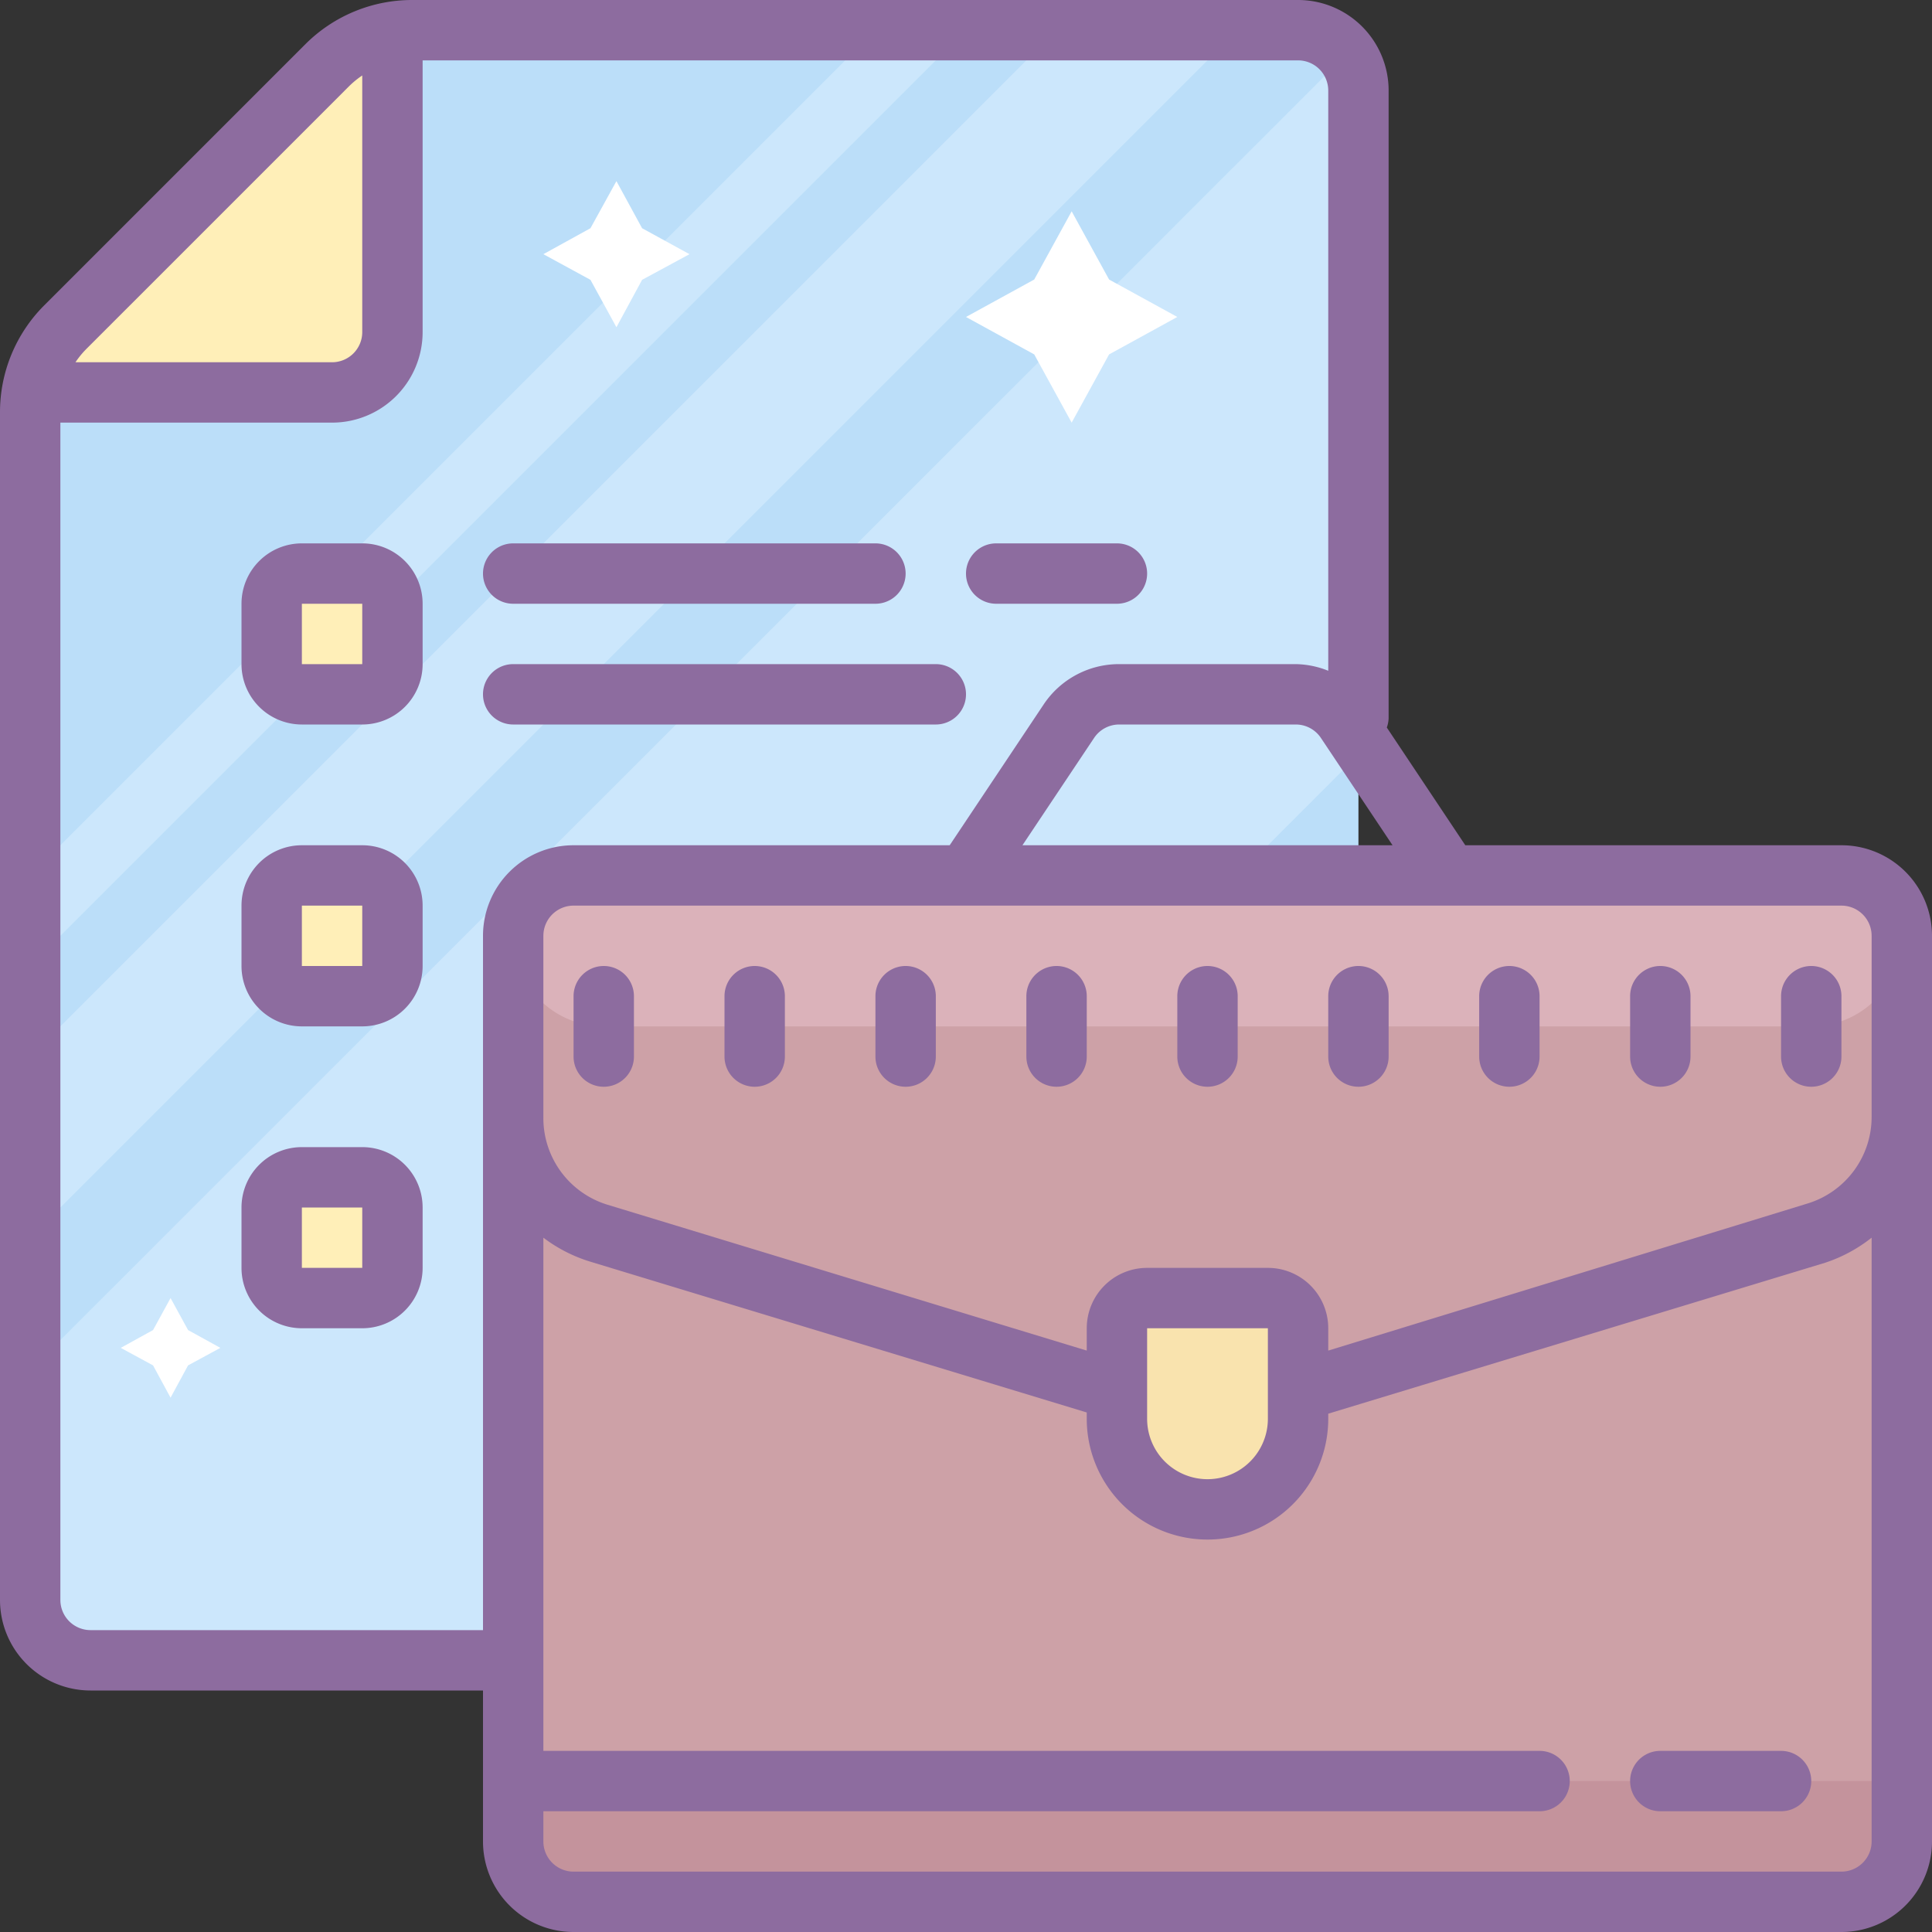 <?xml version="1.0" standalone="no"?><!DOCTYPE svg PUBLIC "-//W3C//DTD SVG 1.1//EN" "http://www.w3.org/Graphics/SVG/1.1/DTD/svg11.dtd"><svg t="1724229579629" class="icon" viewBox="0 0 1024 1024" version="1.1" xmlns="http://www.w3.org/2000/svg" p-id="2650" xmlns:xlink="http://www.w3.org/1999/xlink" width="200" height="200"><rect x="0" y="0" width="1024" height="1024" fill="#333333" stroke="none"/><path d="M211.84 15.04H672a48 48 0 0 1 48 48v768a48 48 0 0 1-48 48H64a48 48 0 0 1-48-48V210.88a48 48 0 0 1 14.08-33.92l147.84-147.84a48 48 0 0 1 33.92-14.08z" fill="#BBDEF9" p-id="2651"></path><path d="M16 880l-2.4-151.36L709.44 32.96 720 400 240 880H16zM13.6 562.4L560.96 15.04l92 4L16 656l-2.4-93.6zM13.6 466.4L464 16h48L13.6 514.4v-48z" fill="#CCE7FC" p-id="2652"></path><path d="M568 112l19.84 36.16L624 168l-36.16 19.84L568 224l-19.84-36.16L512 168l36.16-19.84L568 112zM326.72 96l13.6 24.96 25.12 13.76-25.12 13.6-13.6 25.12-13.76-25.12L288 134.72l24.96-13.76 13.76-24.96zM90.4 688l9.28 16.96 17.12 9.44-17.12 9.28-9.28 17.12-9.28-17.12L64 714.4l17.12-9.44 9.28-16.96z" fill="#FFFFFF" p-id="2653"></path><path d="M208 16v192H16L208 16zM144 624h64v64H144zM144 464h64v64H144zM144 304h64v64H144z" fill="#FFEFB8" p-id="2654"></path><path d="M272 528v448a32 32 0 0 0 32 32h672a32 32 0 0 0 32-32V528z" fill="#CDA1A7" p-id="2655"></path><path d="M1008 1008H272v-64h736z" fill="#C4939C" p-id="2656"></path><path d="M272 496v96a64 64 0 0 0 45.44 61.28l304 92.48a64 64 0 0 0 37.28 0l304-92.48A64 64 0 0 0 1008 592v-96a32 32 0 0 0-32-32H304a32 32 0 0 0-32 32z" fill="#CDA1A7" p-id="2657"></path><path d="M304 464h672a32 32 0 0 1 32 32 48 48 0 0 1-48 48H320a48 48 0 0 1-48-48 32 32 0 0 1 32-32z" fill="#DBB2BA" p-id="2658"></path><path d="M592 688h96v64a48 48 0 0 1-48 48 48 48 0 0 1-48-48v-64z" fill="#F9E3AE" p-id="2659"></path><path d="M528 320h64a16 16 0 0 0 0-32h-64a16 16 0 0 0 0 32zM272 320h192a16 16 0 0 0 0-32H272a16 16 0 0 0 0 32zM272 384h224a16 16 0 0 0 0-32H272a16 16 0 0 0 0 32zM192 288h-32a32 32 0 0 0-32 32v32a32 32 0 0 0 32 32h32a32 32 0 0 0 32-32v-32a32 32 0 0 0-32-32z m-32 64v-32h32v32zM192 448h-32a32 32 0 0 0-32 32v32a32 32 0 0 0 32 32h32a32 32 0 0 0 32-32v-32a32 32 0 0 0-32-32z m-32 64v-32h32v32zM192 608h-32a32 32 0 0 0-32 32v32a32 32 0 0 0 32 32h32a32 32 0 0 0 32-32v-32a32 32 0 0 0-32-32z m-32 64v-32h32v32zM944 928h-64a16 16 0 0 0 0 32h64a16 16 0 0 0 0-32z" fill="#8D6C9F" p-id="2660"></path><path d="M976 448H776.64l-41.6-62.4a16 16 0 0 0 0.96-4.96V48a48 48 0 0 0-48-48H218.56a80 80 0 0 0-56.64 23.36l-138.56 138.56A80 80 0 0 0 0 218.56V848a48 48 0 0 0 48 48h208v80a48 48 0 0 0 48 48h672a48 48 0 0 0 48-48V496a48 48 0 0 0-48-48z m0 32a16 16 0 0 1 16 16v96a48 48 0 0 1-34.08 45.92L704 715.84V704a32 32 0 0 0-32-32h-64a32 32 0 0 0-32 32v11.84l-253.92-77.28A48 48 0 0 1 288 592v-96a16 16 0 0 1 16-16h672zM672 704v48a32 32 0 0 1-64 0v-48z m-130.08-256l37.92-56.8a16 16 0 0 1 13.28-7.2h93.76a16 16 0 0 1 13.28 7.2L738.08 448zM184.64 46.08A48 48 0 0 1 192 40V176a16 16 0 0 1-16 16H40a48 48 0 0 1 6.08-7.36zM48 864a16 16 0 0 1-16-16V224h144a48 48 0 0 0 48-48V32h464a16 16 0 0 1 16 16v307.52a48 48 0 0 0-17.12-3.52h-93.76a48 48 0 0 0-40 21.44L503.36 448H304a48 48 0 0 0-48 48v368z m928 128H304a16 16 0 0 1-16-16v-16h528a16 16 0 0 0 0-32H288V656a80 80 0 0 0 24.64 12.64l263.36 80V752a64 64 0 0 0 128 0v-2.72l263.36-80A80 80 0 0 0 992 656v320a16 16 0 0 1-16 16z" fill="#8D6C9F" p-id="2661"></path><path d="M320 512a16 16 0 0 0-16 16v32a16 16 0 0 0 32 0v-32a16 16 0 0 0-16-16zM400 512a16 16 0 0 0-16 16v32a16 16 0 0 0 32 0v-32a16 16 0 0 0-16-16zM464 528v32a16 16 0 0 0 32 0v-32a16 16 0 0 0-32 0zM560 576a16 16 0 0 0 16-16v-32a16 16 0 0 0-32 0v32a16 16 0 0 0 16 16zM640 576a16 16 0 0 0 16-16v-32a16 16 0 0 0-32 0v32a16 16 0 0 0 16 16zM720 576a16 16 0 0 0 16-16v-32a16 16 0 0 0-32 0v32a16 16 0 0 0 16 16zM800 576a16 16 0 0 0 16-16v-32a16 16 0 0 0-32 0v32a16 16 0 0 0 16 16zM880 576a16 16 0 0 0 16-16v-32a16 16 0 0 0-32 0v32a16 16 0 0 0 16 16zM960 576a16 16 0 0 0 16-16v-32a16 16 0 0 0-32 0v32a16 16 0 0 0 16 16z" fill="#8D6C9F" p-id="2662"></path></svg>